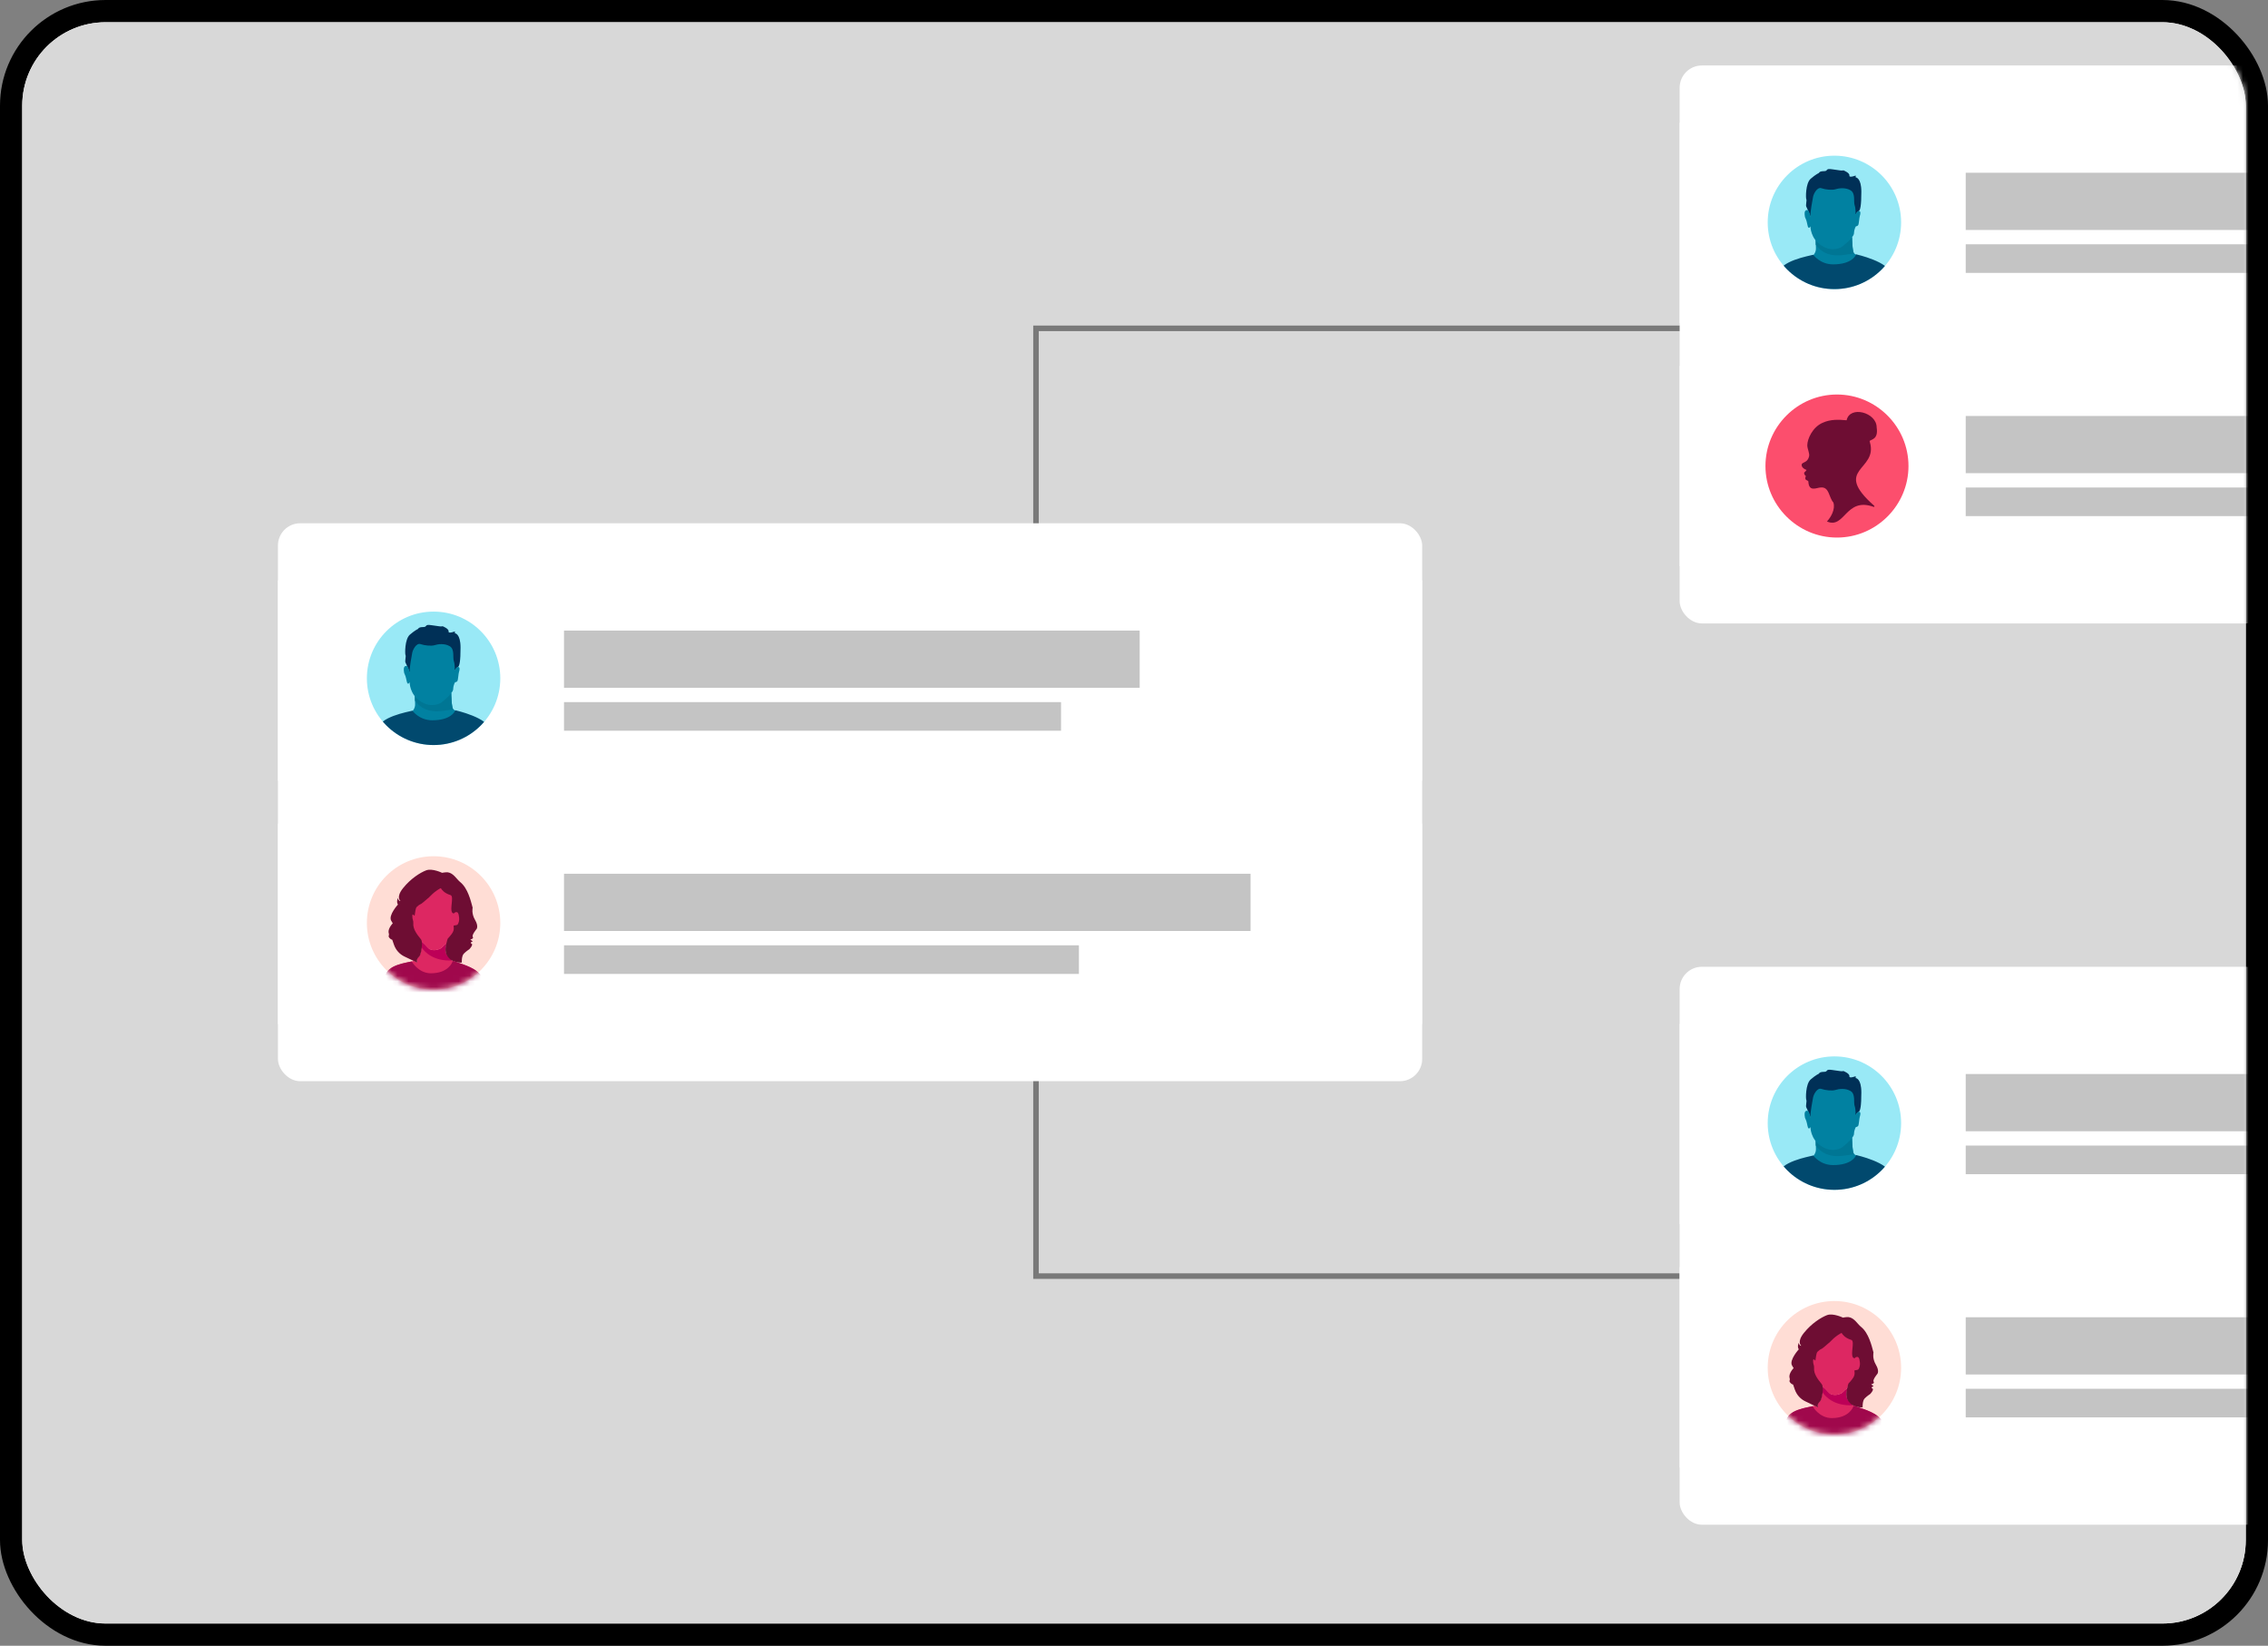 <?xml version="1.0" encoding="UTF-8"?>
<svg fill="none" viewBox="0 0 408 296" xmlns="http://www.w3.org/2000/svg">
<rect x="0" y="0" width="408" height="296" fill="#808080" stroke="none"/>
<rect x="2" y="2" width="404" height="292" rx="17" fill="#fff" stroke="#000" stroke-width="4"/>
<rect x="4" y="4" width="400" height="288" rx="15" fill="#D8D8D8"/>
<mask id="c" x="4" y="4" width="400" height="288" mask-type="alpha" maskUnits="userSpaceOnUse">
<rect x="4" y="4" width="400" height="288" rx="15" fill="#D8D8D8"/>
</mask>
<g mask="url(#c)">
<rect x="50" y="94.113" width="205.84" height="100.35" rx="4" fill="#fff"/>
<rect x="50" y="104.4" width="205.84" height="36.022" fill="#fff"/>
<rect x="50" y="148.15" width="205.84" height="36.022" fill="#fff"/>
<g clip-path="url(#f)">
<path d="m78 134c6.627 0 12-5.373 12-12s-5.373-12-12-12-12 5.373-12 12 5.373 12 12 12z" fill="#99E9F6"/>
<path d="m81.178 124.68s0.032 2.646 0.381 2.905c0.213 0.154 0.79 0.472 1.221 0.699 0.286 0.15 0.504 0.263 0.504 0.263s-5.579 4.471-9.909-0.145l0.867-0.549s0.468-0.491 0.431-1.231c-0.041-0.739-0.041-1.942-0.041-1.942h6.545z" fill="#0181A1"/>
<path d="m73.734 121.07s-0.626-1.63-0.781-1.888c-0.154-0.259 0.118-1.149 0-1.335s-0.154-2.887 0.781-3.699c0.94-0.813 1.484-1.035 1.484-1.035s0.041-0.332 0.899-0.332c0.862 0 0.127-0.553 1.53-0.331 1.407 0.222 1.679 0.222 1.679 0.222l0.313-0.036s1.135 0.445 1.058 0.926c-0.077 0.481 1.135 0 1.135 0v0.332s1.017 0.036 1.017 2.591c0 2.461-0.191 3.337-0.468 3.477-0.281 0.141-0.586 0.668-0.586 0.668s-2.773 1.938-8.062 0.44z" fill="#003057"/>
<path d="m74.187 127.82s1.212 1.729 3.577 1.729c3.314 0 4.022-1.57 4.022-1.57l0.141-0.232s6.078 1.38 6.078 3.504c0 9.428-20.004 9.519-20.004 0.023 0-2.324 5.438-3.241 6.187-3.454z" fill="#01496E"/>
<path d="m81.603 127.62c-0.014-9e-3 -0.032-0.022-0.045-0.031-0.354-0.259-0.381-2.905-0.381-2.905h-6.545s0 0.767 0.018 1.339c2.115 2.914 5.402 1.629 6.954 1.597z" fill="#007694"/>
<path d="m73.693 122.7s-0.041 2.184 1.997 3.477c2.034 1.294 3.64 0.223 3.64 0.223s2.152-1.593 2.192-2.442c0.041-0.849 0.354-1.258 0.354-1.258s0.236 0 0.39-0.186c0.154-0.186 0.195-1.37 0.313-1.702 0.118-0.331 0.195-0.89-0.195-0.853-0.39 0.036-0.586 0.667-0.586 0.667s0.077-1.035-0.154-1.702c-0.236-0.667 0.195-2.147-0.744-2.701s-2.138-0.372-2.71-0.186c-0.577 0.186-1.788 0.073-2.533-0.186s-1.371 0.962-1.489 1.516c-0.118 0.554-0.508 2.814-0.468 3.255l0.041 0.444s-0.272-1.184-0.508-1.257c-0.236-0.073-0.667-0.073-0.586 0.813 0.077 0.889 0.172 0.199 0.508 1.851 0.182 0.967 0.536 0.227 0.536 0.227z" fill="#0181A1"/>
</g>
<path d="m90 166c0-6.627-5.373-12-12-12s-12 5.373-12 12 5.373 12 12 12 12-5.373 12-12z" fill="#FFDDD5"/>
<mask id="b" x="66" y="154" width="24" height="24" mask-type="alpha" maskUnits="userSpaceOnUse">
<path d="m90 166c0-6.627-5.373-12-12-12s-12 5.373-12 12 5.373 12 12 12 12-5.373 12-12z" fill="#FFDDD5"/>
</mask>
<g mask="url(#b)">
<path d="m81.277 172.71c-0.194-0.131-0.31-0.349-0.417-0.572-0.116-0.068-0.223-0.14-0.31-0.208-0.552-0.393-0.436-1.454-0.257-2.234-0.228 0.194-0.393 0.315-0.393 0.315s-0.494 0.576-0.863 0.688c-0.46 0.136-0.906 0.349-1.725 0.034-0.223-0.087-0.693-0.679-0.906-0.872-0.189-0.175-0.363-0.34-0.523-0.49 0.019 0.184 0.01 0.32-0.024 0.524-0.01 0.067-0.019 0.135-0.034 0.208-0.034 0.717-0.145 1.444-0.431 1.899-0.087 0.141-0.247 0.291-0.431 0.437-0.005 0.077-0.005 0.155 0 0.227v0.025c0 9e-3 0 0.019 0.005 0.029 0.015 0.159 0.049 0.281 0.068 0.339 0.005 0.014 0.01 0.029 0.015 0.043-0.131-0.063-0.359-0.169-0.63-0.295-0.509 0.31-5.069 0.601-5.069 2.975h17.314c-0.824-1.938-4.652-2.568-5.388-3.072z" fill="#DD2762"/>
<path d="m81.336 172.74c-0.015-0.01-0.034-0.019-0.048-0.029-0.194-0.131-0.31-0.354-0.422-0.577-0.107-0.063-0.213-0.131-0.305-0.198-0.552-0.393-0.436-1.454-0.257-2.234-0.228 0.194-0.393 0.315-0.393 0.315s-0.494 0.576-0.863 0.688c-0.46 0.135-0.906 0.349-1.725 0.034-0.223-0.088-0.693-0.679-0.906-0.873-0.194-0.179-0.373-0.344-0.538-0.499 0.029 0.218 0.005 0.475-0.048 0.742-0.005 0.087-0.01 0.179-0.015 0.266 0.567 0.829 2.156 2.549 5.519 2.365z" fill="#BD0057"/>
<path d="m80.278 169.72c-0.179 0.776-0.237 1.658 0.201 2.242 0.438 0.583 0.722 0.733 0.733 0.733 0.829 0.489 1.907 0.461 1.864 0.432 0 0-0.063-1.173 0.363-1.604 0.426-0.436 0.998-0.804 0.998-0.804s0.785-0.824 0.383-0.999c-0.402-0.174 0.233-0.412 0.233-0.412l-0.446-0.324s0.679-0.151 0.446-0.48c-0.233-0.325 0.678-1.41 0.678-1.41s0.402-0.499-0.276-1.648c-0.678-1.148-0.427-2.19-0.427-2.19-0.339-1.274-0.863-3.489-2.229-4.603-0.635-0.5-1.221-1.629-2.239-1.76-0.359-0.043-1.032 0.088-1.032 0.088s-1.764-0.853-2.859-0.446c-1.085 0.412-2.786 1.492-4.148 3.184-1.362 1.691-0.489 2.321-0.489 2.321s-0.32 0.106-0.446-0.524c0 0-0.33 0.65 0 1.173 0 0-1.72 1.89-1.231 2.864 0.141 0.281 0.305 0.499 0.305 0.499-0.3 0.334-0.955 1.168-0.708 1.846 0.097 0.262-0.092 0.441-0.019 0.591 0.131 0.262 0.359 0.456 0.635 0.538l0.305 0.887c0.325 0.94 1.008 1.706 1.895 2.127 0.305 0.146 1.081 0.514 1.672 0.795l0.63 0.296s-0.005-0.015-0.015-0.044c-0.204-0.836 0.339-0.741 0.562-1.411 0.217-0.652 0.361-1.587 0.276-2.286-0.143-1.07 4.844-1.665 4.384 0.329z" fill="#6E0D33"/>
<path d="m80.671 168.68c0.073-0.083 0.175-0.194 0.286-0.32 0.179-0.213 0.383-0.475 0.509-0.703 0.053-0.106 0.092-0.213 0.121-0.315 0-5e-3 0-9e-3 0.005-0.014 0.005-0.015 0.005-0.025 0.01-0.039 0.034-0.175 0.039-0.344 0.029-0.475-0.01-0.097-0.019-0.189-0.034-0.266-0.024-0.185 0.611-0.034 0.766-0.325 0.005-0.015 0.015-0.024 0.019-0.039 0.005-0.014 0.015-0.024 0.019-0.039 0.005-9e-3 0.01-0.024 0.015-0.034 0.005-9e-3 0.01-0.024 0.015-0.033 0.005-0.01 0.01-0.025 0.015-0.034 0.005-0.01 0.01-0.025 0.015-0.034 0.005-0.015 0.01-0.025 0.015-0.039 0.005-0.01 0.01-0.019 0.01-0.034 0.005-0.015 0.01-0.029 0.015-0.039 0.005-9e-3 0.005-0.019 0.01-0.034 0.005-0.014 0.01-0.029 0.01-0.043 0.005-0.01 0.005-0.02 0.01-0.029 0.005-0.015 0.005-0.029 0.01-0.044 5e-3 -0.01 5e-3 -0.019 0.01-0.029 0.005-0.015 0.005-0.029 0.01-0.044 0-9e-3 0.005-0.019 0.005-0.034 0.005-0.014 0.005-0.029 0.005-0.043 0-0.01 0.005-0.02 0.005-0.034 0-0.015 0.005-0.029 0.005-0.044 0-9e-3 5e-3 -0.019 5e-3 -0.034 0-0.014 0.005-0.029 0.005-0.043 0-0.01 0-0.025 0.005-0.034v-0.039-0.034-0.039-0.038-0.039-0.039-0.039-0.034c0-0.024-0.005-0.048-0.01-0.077-0.073-0.62-0.16-1.163-0.717-0.935-0.141 0.058-0.179 0.193-0.228 0.189-0.344-0.02-0.446-0.359-0.451-0.81v-0.131c0-0.092 0.01-0.184 0.015-0.281 0.005-0.048 0.01-0.096 0.01-0.145 0-0.024 0.005-0.048 0.005-0.073 0.01-0.121 0.024-0.247 0.039-0.368 0.068-0.669 0.126-1.299-0.155-1.463-0.019-0.01-0.039-0.02-0.063-0.029-0.296-0.088-0.548-0.199-0.761-0.32-0.368-0.209-0.611-0.441-0.766-0.63-0.005-5e-3 -0.01-0.01-0.015-0.015-0.102-0.126-0.16-0.223-0.189-0.266-0.015-5e-3 -0.029-0.01-0.039-0.015-0.063 0.029-0.155 0.083-0.281 0.155-0.203 0.121-0.489 0.301-0.804 0.553-0.208 0.164-0.426 0.358-0.649 0.586-0.911 0.935 0 0-1.211 1.086-0.896 0.804-0.572 0.261-1.362 0.998-0.237 0.223-0.276 1.071-0.373 1.531-0.049 0.242-0.402-0.601-0.422 0.116-0.019 0.591 0.228 0.79 0.179 1.284-0.097 1.018 0.664 2.026 1.347 2.855 0.121 0.135 0.174 0.387 0.184 0.46v0.014c0.16 0.151 0.334 0.315 0.523 0.49 0.208 0.194 0.678 0.785 0.906 0.872 0.819 0.315 1.265 0.102 1.725-0.034 0.368-0.111 0.863-0.688 0.863-0.688s0.141-0.089 0.374-0.283c0.116-0.508 0.276-0.924 0.276-0.924s0.058-0.053 0.131-0.13z" fill="#DD2762"/>
<path d="m74.067 172.92s1.182 2.132 3.445 2.132c3.174 0 3.857-2.02 3.857-2.02l0.112-0.209s0.746 0.223 1.085 0.364c0.339 0.14 3.518 0.993 4.1 2.592 0 0 0.276 6.978-8.655 6.978-8.931 0-8.679-6.978-8.679-6.978 0-2.277 4.017-2.655 4.734-2.859z" fill="#A0084C"/>
</g>
<rect x="101.46" y="113.41" width="103.56" height="10.292" fill="#C4C4C4"/>
<rect x="101.46" y="126.28" width="89.413" height="5.146" fill="#C4C4C4"/>
<rect x="101.46" y="157.15" width="123.51" height="10.292" fill="#C4C4C4"/>
<rect x="101.46" y="170.02" width="92.629" height="5.146" fill="#C4C4C4"/>
<path d="m186.37 94.112v-35.058h131.22" opacity=".44" stroke="#000"/>
<path d="m186.37 194.46v35.058h131.22" opacity=".44" stroke="#000"/>
<rect x="302.16" y="11.775" width="205.84" height="100.35" rx="4" fill="#fff"/>
<rect x="302.16" y="22.068" width="205.84" height="36.022" fill="#fff"/>
<rect x="302.16" y="65.809" width="205.84" height="36.022" fill="#fff"/>
<g clip-path="url(#e)">
<path d="m330 52c6.627 0 12-5.373 12-12s-5.373-12-12-12-12 5.373-12 12 5.373 12 12 12z" fill="#99E9F6"/>
<path d="m333.18 42.682s0.032 2.646 0.381 2.905c0.213 0.154 0.79 0.472 1.221 0.699 0.286 0.15 0.504 0.263 0.504 0.263s-5.579 4.471-9.909-0.145l0.867-0.549s0.468-0.49 0.431-1.23c-0.041-0.74-0.041-1.943-0.041-1.943h6.546z" fill="#0181A1"/>
<path d="m325.73 39.073s-0.627-1.629-0.781-1.888c-0.154-0.259 0.118-1.148 0-1.335s-0.154-2.887 0.781-3.699c0.939-0.812 1.484-1.035 1.484-1.035s0.041-0.331 0.899-0.331c0.862 0 0.127-0.554 1.53-0.331 1.407 0.222 1.679 0.222 1.679 0.222l0.313-0.036s1.135 0.445 1.058 0.926c-0.077 0.481 1.135 0 1.135 0v0.331s1.016 0.036 1.016 2.592c0 2.46-0.19 3.336-0.467 3.477-0.282 0.141-0.586 0.667-0.586 0.667s-2.773 1.938-8.061 0.44z" fill="#003057"/>
<path d="m326.19 45.819s1.212 1.729 3.577 1.729c3.313 0 4.021-1.571 4.021-1.571l0.141-0.232s6.078 1.38 6.078 3.504c0 9.428-20.004 9.519-20.004 0.023 0-2.324 5.438-3.241 6.187-3.454z" fill="#01496E"/>
<path d="m333.6 45.618c-0.014-0.009-0.032-0.023-0.045-0.032-0.355-0.259-0.382-2.905-0.382-2.905h-6.545s0 0.767 0.018 1.339c2.115 2.914 5.402 1.629 6.954 1.598z" fill="#007694"/>
<path d="m325.69 40.703s-0.041 2.183 1.997 3.477c2.034 1.294 3.64 0.222 3.64 0.222s2.152-1.593 2.193-2.442 0.354-1.257 0.354-1.257 0.236 0 0.39-0.186c0.155-0.186 0.195-1.371 0.314-1.702 0.118-0.331 0.195-0.89-0.196-0.853-0.39 0.036-0.585 0.667-0.585 0.667s0.077-1.035-0.155-1.702c-0.236-0.667 0.196-2.147-0.744-2.701s-2.138-0.372-2.71-0.186c-0.576 0.186-1.788 0.073-2.533-0.186-0.744-0.259-1.37 0.962-1.489 1.516-0.118 0.554-0.508 2.814-0.467 3.255 0.041 0.445 0.041 0.445 0.041 0.445s-0.273-1.185-0.509-1.257-0.667-0.073-0.585 0.812c0.077 0.89 0.172 0.2 0.508 1.852 0.182 0.967 0.536 0.227 0.536 0.227z" fill="#0181A1"/>
</g>
<path d="m330.46 96.685c7.076 0 12.865-5.789 12.865-12.865 0-7.076-5.789-12.865-12.865-12.865s-12.865 5.789-12.865 12.865c0 7.076 5.789 12.865 12.865 12.865z" clip-rule="evenodd" fill="#FC4E6D" fill-rule="evenodd"/>
<path d="m328.66 93.792c0.707-0.772 1.543-2.187 1.157-3.409-0.836-0.9-0.707-2.895-2.315-2.702-0.644 0-2.123 0.9-2.187-1.094-0.065-0.257-0.837-0.129-0.451-0.965-0.257-0.193-0.257-0.322-0.321-0.515 0-0.193 0.257-0.257 0.45-0.579-0.901-0.322-0.965-0.901-0.836-1.093 0.193-0.322 1.029-0.257 1.286-1.351 0.129-0.579-0.321-1.351-0.321-1.994 0-1.158 0.965-3.281 2.766-4.053 1.415-0.643 2.83-0.579 4.309-0.45 0.579-2.702 5.404-1.415 5.404 1.286 0.321 2.123-0.901 2.123-1.287 2.444 0.065 0.064 0.065 0.129 0.065 0.193 1.543 5.21-6.883 4.696 0.772 11.45 0.128 0.129 0 0.257-0.129 0.193-5.017-1.801-5.146 4.053-8.362 2.637z" fill="#6E0D33"/>
<rect x="353.62" y="31.072" width="108.71" height="10.292" fill="#C4C4C4"/>
<rect x="353.62" y="43.938" width="89.413" height="5.146" fill="#C4C4C4"/>
<rect x="353.62" y="74.814" width="108.71" height="10.292" fill="#C4C4C4"/>
<rect x="353.62" y="87.682" width="92.629" height="5.146" fill="#C4C4C4"/>
<rect x="302.16" y="173.88" width="205.84" height="100.35" rx="4" fill="#fff"/>
<rect x="302.16" y="184.17" width="205.84" height="36.022" fill="#fff"/>
<rect x="302.16" y="227.91" width="205.84" height="36.022" fill="#fff"/>
<g clip-path="url(#d)">
<path d="m330 214c6.627 0 12-5.373 12-12s-5.373-12-12-12-12 5.373-12 12 5.373 12 12 12z" fill="#99E9F6"/>
<path d="m333.18 204.68s0.032 2.646 0.381 2.905c0.213 0.154 0.79 0.472 1.221 0.699 0.286 0.15 0.504 0.263 0.504 0.263s-5.579 4.471-9.909-0.145l0.867-0.549s0.468-0.491 0.431-1.231c-0.041-0.739-0.041-1.942-0.041-1.942h6.546z" fill="#0181A1"/>
<path d="m325.73 201.07s-0.627-1.63-0.781-1.888c-0.154-0.259 0.118-1.149 0-1.335s-0.154-2.887 0.781-3.699c0.939-0.813 1.484-1.035 1.484-1.035s0.041-0.332 0.899-0.332c0.862 0 0.127-0.553 1.53-0.331 1.407 0.222 1.679 0.222 1.679 0.222l0.313-0.036s1.135 0.445 1.058 0.926 1.135 0 1.135 0v0.332s1.016 0.036 1.016 2.591c0 2.461-0.19 3.337-0.467 3.477-0.282 0.141-0.586 0.668-0.586 0.668s-2.773 1.938-8.061 0.44z" fill="#003057"/>
<path d="m326.19 207.82s1.212 1.729 3.577 1.729c3.313 0 4.021-1.57 4.021-1.57l0.141-0.232s6.078 1.38 6.078 3.504c0 9.428-20.004 9.519-20.004 0.023 0-2.324 5.438-3.241 6.187-3.454z" fill="#01496E"/>
<path d="m333.6 207.62c-0.014-9e-3 -0.032-0.022-0.045-0.031-0.355-0.259-0.382-2.905-0.382-2.905h-6.545s0 0.767 0.018 1.339c2.115 2.914 5.402 1.629 6.954 1.597z" fill="#007694"/>
<path d="m325.69 202.7s-0.041 2.184 1.997 3.477c2.034 1.294 3.64 0.223 3.64 0.223s2.152-1.593 2.193-2.442 0.354-1.258 0.354-1.258 0.236 0 0.39-0.186c0.155-0.186 0.195-1.37 0.314-1.702 0.118-0.331 0.195-0.89-0.196-0.853-0.39 0.036-0.585 0.667-0.585 0.667s0.077-1.035-0.155-1.702c-0.236-0.667 0.196-2.147-0.744-2.701s-2.138-0.372-2.71-0.186c-0.576 0.186-1.788 0.073-2.533-0.186-0.744-0.259-1.37 0.962-1.489 1.516-0.118 0.554-0.508 2.814-0.467 3.255 0.041 0.444 0.041 0.444 0.041 0.444s-0.273-1.184-0.509-1.257-0.667-0.073-0.585 0.813c0.077 0.889 0.172 0.199 0.508 1.851 0.182 0.967 0.536 0.227 0.536 0.227z" fill="#0181A1"/>
</g>
<path d="m342 246c0-6.627-5.373-12-12-12s-12 5.373-12 12 5.373 12 12 12 12-5.373 12-12z" fill="#FFDDD5"/>
<mask id="a" x="318" y="234" width="24" height="24" mask-type="alpha" maskUnits="userSpaceOnUse">
<path d="m342 246c0-6.627-5.373-12-12-12s-12 5.373-12 12 5.373 12 12 12 12-5.373 12-12z" fill="#FFDDD5"/>
</mask>
<g mask="url(#a)">
<path d="m333.28 252.71c-0.194-0.131-0.31-0.349-0.417-0.572-0.116-0.068-0.223-0.14-0.31-0.208-0.552-0.393-0.436-1.454-0.257-2.234-0.227 0.194-0.392 0.315-0.392 0.315s-0.494 0.576-0.863 0.688c-0.46 0.136-0.906 0.349-1.725 0.034-0.223-0.087-0.693-0.679-0.906-0.872-0.189-0.175-0.363-0.34-0.523-0.49 0.019 0.184 9e-3 0.32-0.025 0.524-9e-3 0.067-0.019 0.135-0.033 0.208-0.034 0.717-0.146 1.444-0.432 1.899-0.087 0.141-0.247 0.291-0.431 0.437-5e-3 0.077-5e-3 0.155 0 0.227v0.025c0 9e-3 0 0.019 5e-3 0.029 0.014 0.159 0.048 0.281 0.068 0.339 4e-3 0.014 9e-3 0.029 0.014 0.043-0.131-0.063-0.358-0.169-0.63-0.295-0.509 0.31-5.068 0.601-5.068 2.975h17.313c-0.823-1.938-4.651-2.568-5.388-3.072z" fill="#DD2762"/>
<path d="m333.34 252.74c-0.015-0.01-0.034-0.019-0.049-0.029-0.194-0.131-0.31-0.354-0.421-0.577-0.107-0.063-0.214-0.131-0.306-0.198-0.552-0.393-0.436-1.454-0.256-2.234-0.228 0.194-0.393 0.315-0.393 0.315s-0.494 0.576-0.862 0.688c-0.461 0.135-0.907 0.349-1.726 0.034-0.222-0.088-0.692-0.679-0.906-0.873-0.194-0.179-0.373-0.344-0.538-0.499 0.029 0.218 5e-3 0.475-0.048 0.742-5e-3 0.087-0.01 0.179-0.015 0.266 0.567 0.829 2.157 2.549 5.52 2.365z" fill="#BD0057"/>
<path d="m332.28 249.72c-0.18 0.776-0.237 1.658 0.2 2.242 0.438 0.583 0.722 0.733 0.734 0.733 0.828 0.489 1.907 0.461 1.863 0.432 0 0-0.063-1.173 0.364-1.604 0.426-0.436 0.998-0.804 0.998-0.804s0.785-0.824 0.383-0.999c-0.402-0.174 0.232-0.412 0.232-0.412l-0.445-0.324s0.678-0.151 0.445-0.48c-0.232-0.325 0.679-1.41 0.679-1.41s0.402-0.499-0.276-1.648c-0.679-1.148-0.427-2.19-0.427-2.19-0.339-1.274-0.862-3.489-2.229-4.603-0.635-0.5-1.221-1.629-2.239-1.76-0.358-0.043-1.032 0.088-1.032 0.088s-1.764-0.853-2.859-0.446c-1.085 0.412-2.786 1.492-4.148 3.184-1.361 1.691-0.489 2.321-0.489 2.321s-0.32 0.106-0.446-0.524c0 0-0.329 0.65 0 1.173 0 0-1.72 1.89-1.231 2.864 0.141 0.281 0.306 0.499 0.306 0.499-0.301 0.334-0.955 1.168-0.708 1.846 0.097 0.262-0.092 0.441-0.019 0.591 0.131 0.262 0.358 0.456 0.634 0.538l0.306 0.887c0.324 0.94 1.008 1.706 1.894 2.127 0.306 0.146 1.081 0.514 1.672 0.795l0.63 0.296s-5e-3 -0.015-0.014-0.044c-0.204-0.836 0.339-0.741 0.562-1.411 0.218-0.652 0.361-1.587 0.276-2.286-0.143-1.07 4.844-1.665 4.384 0.329z" fill="#6E0D33"/>
<path d="m332.67 248.68c0.073-0.083 0.175-0.194 0.286-0.32 0.179-0.213 0.383-0.475 0.509-0.703 0.053-0.106 0.092-0.213 0.121-0.315 0-5e-3 0-9e-3 5e-3 -0.014 5e-3 -0.015 5e-3 -0.025 9e-3 -0.039 0.034-0.175 0.039-0.344 0.029-0.475-9e-3 -0.097-0.019-0.189-0.033-0.266-0.025-0.185 0.61-0.034 0.765-0.325 5e-3 -0.015 0.015-0.024 0.02-0.039 4e-3 -0.014 0.014-0.024 0.019-0.039 5e-3 -9e-3 0.01-0.024 0.015-0.034 4e-3 -9e-3 9e-3 -0.024 0.014-0.033 5e-3 -0.01 0.01-0.025 0.015-0.034 4e-3 -0.01 9e-3 -0.025 0.014-0.034 5e-3 -0.015 0.01-0.025 0.015-0.039 4e-3 -0.01 9e-3 -0.019 9e-3 -0.034 5e-3 -0.015 0.01-0.029 0.015-0.039 5e-3 -9e-3 5e-3 -0.019 0.01-0.034 4e-3 -0.014 9e-3 -0.029 9e-3 -0.043 5e-3 -0.01 5e-3 -0.02 0.01-0.029 5e-3 -0.015 5e-3 -0.029 0.01-0.044 5e-3 -0.01 5e-3 -0.019 9e-3 -0.029 5e-3 -0.015 5e-3 -0.029 0.01-0.044 0-9e-3 5e-3 -0.019 5e-3 -0.034 5e-3 -0.014 5e-3 -0.029 5e-3 -0.043 0-0.01 5e-3 -0.02 5e-3 -0.034 0-0.015 4e-3 -0.029 4e-3 -0.044 0-9e-3 5e-3 -0.019 5e-3 -0.034 0-0.014 5e-3 -0.029 5e-3 -0.043 0-0.01 0-0.025 5e-3 -0.034v-0.039-0.034-0.039-0.038-0.039-0.039-0.039-0.034c0-0.024-5e-3 -0.048-0.01-0.077-0.072-0.62-0.16-1.163-0.717-0.935-0.14 0.058-0.179 0.193-0.228 0.189-0.344-0.02-0.445-0.359-0.45-0.81v-0.131c0-0.092 9e-3 -0.184 0.014-0.281 5e-3 -0.048 0.01-0.096 0.01-0.145 0-0.024 5e-3 -0.048 5e-3 -0.073 9e-3 -0.121 0.024-0.247 0.038-0.368 0.068-0.669 0.126-1.299-0.155-1.463-0.019-0.01-0.038-0.02-0.063-0.029-0.295-0.088-0.547-0.199-0.76-0.32-0.369-0.209-0.611-0.441-0.766-0.63-5e-3 -5e-3 -0.01-0.01-0.014-0.015-0.102-0.126-0.16-0.223-0.189-0.266-0.015-5e-3 -0.03-0.01-0.039-0.015-0.063 0.029-0.155 0.083-0.281 0.155-0.204 0.121-0.49 0.301-0.805 0.553-0.208 0.164-0.426 0.358-0.649 0.586-0.911 0.935 0 0-1.211 1.086-0.897 0.804-0.572 0.261-1.362 0.998-0.238 0.223-0.276 1.071-0.373 1.531-0.049 0.242-0.402-0.601-0.422 0.116-0.019 0.591 0.228 0.79 0.179 1.284-0.096 1.018 0.664 2.026 1.348 2.855 0.121 0.135 0.174 0.387 0.184 0.46v0.014c0.16 0.151 0.334 0.315 0.523 0.49 0.208 0.194 0.678 0.785 0.906 0.872 0.819 0.315 1.265 0.102 1.725-0.034 0.369-0.111 0.863-0.688 0.863-0.688s0.141-0.089 0.374-0.283c0.116-0.508 0.275-0.924 0.275-0.924s0.058-0.053 0.131-0.13z" fill="#DD2762"/>
<path d="m326.07 252.92s1.182 2.132 3.445 2.132c3.174 0 3.858-2.02 3.858-2.02l0.111-0.209s0.746 0.223 1.086 0.364c0.339 0.14 3.518 0.993 4.099 2.592 0 0 0.276 6.978-8.654 6.978-8.931 0-8.679-6.978-8.679-6.978 0-2.277 4.017-2.655 4.734-2.859z" fill="#A0084C"/>
</g>
<rect x="353.62" y="193.17" width="117.72" height="10.292" fill="#C4C4C4"/>
<rect x="353.62" y="206.04" width="89.413" height="5.146" fill="#C4C4C4"/>
<rect x="353.62" y="236.92" width="103.56" height="10.292" fill="#C4C4C4"/>
<rect x="353.62" y="249.78" width="92.629" height="5.146" fill="#C4C4C4"/>
</g>
<defs>
<clipPath id="f">
<path d="m66 122c0-6.627 5.373-12 12-12s12 5.373 12 12-5.373 12-12 12-12-5.373-12-12z" fill="#fff"/>
</clipPath>
<clipPath id="e">
<path d="m318 40c0-6.627 5.373-12 12-12s12 5.373 12 12-5.373 12-12 12-12-5.373-12-12z" fill="#fff"/>
</clipPath>
<clipPath id="d">
<path d="m318 202c0-6.627 5.373-12 12-12s12 5.373 12 12-5.373 12-12 12-12-5.373-12-12z" fill="#fff"/>
</clipPath>
</defs>
</svg>
